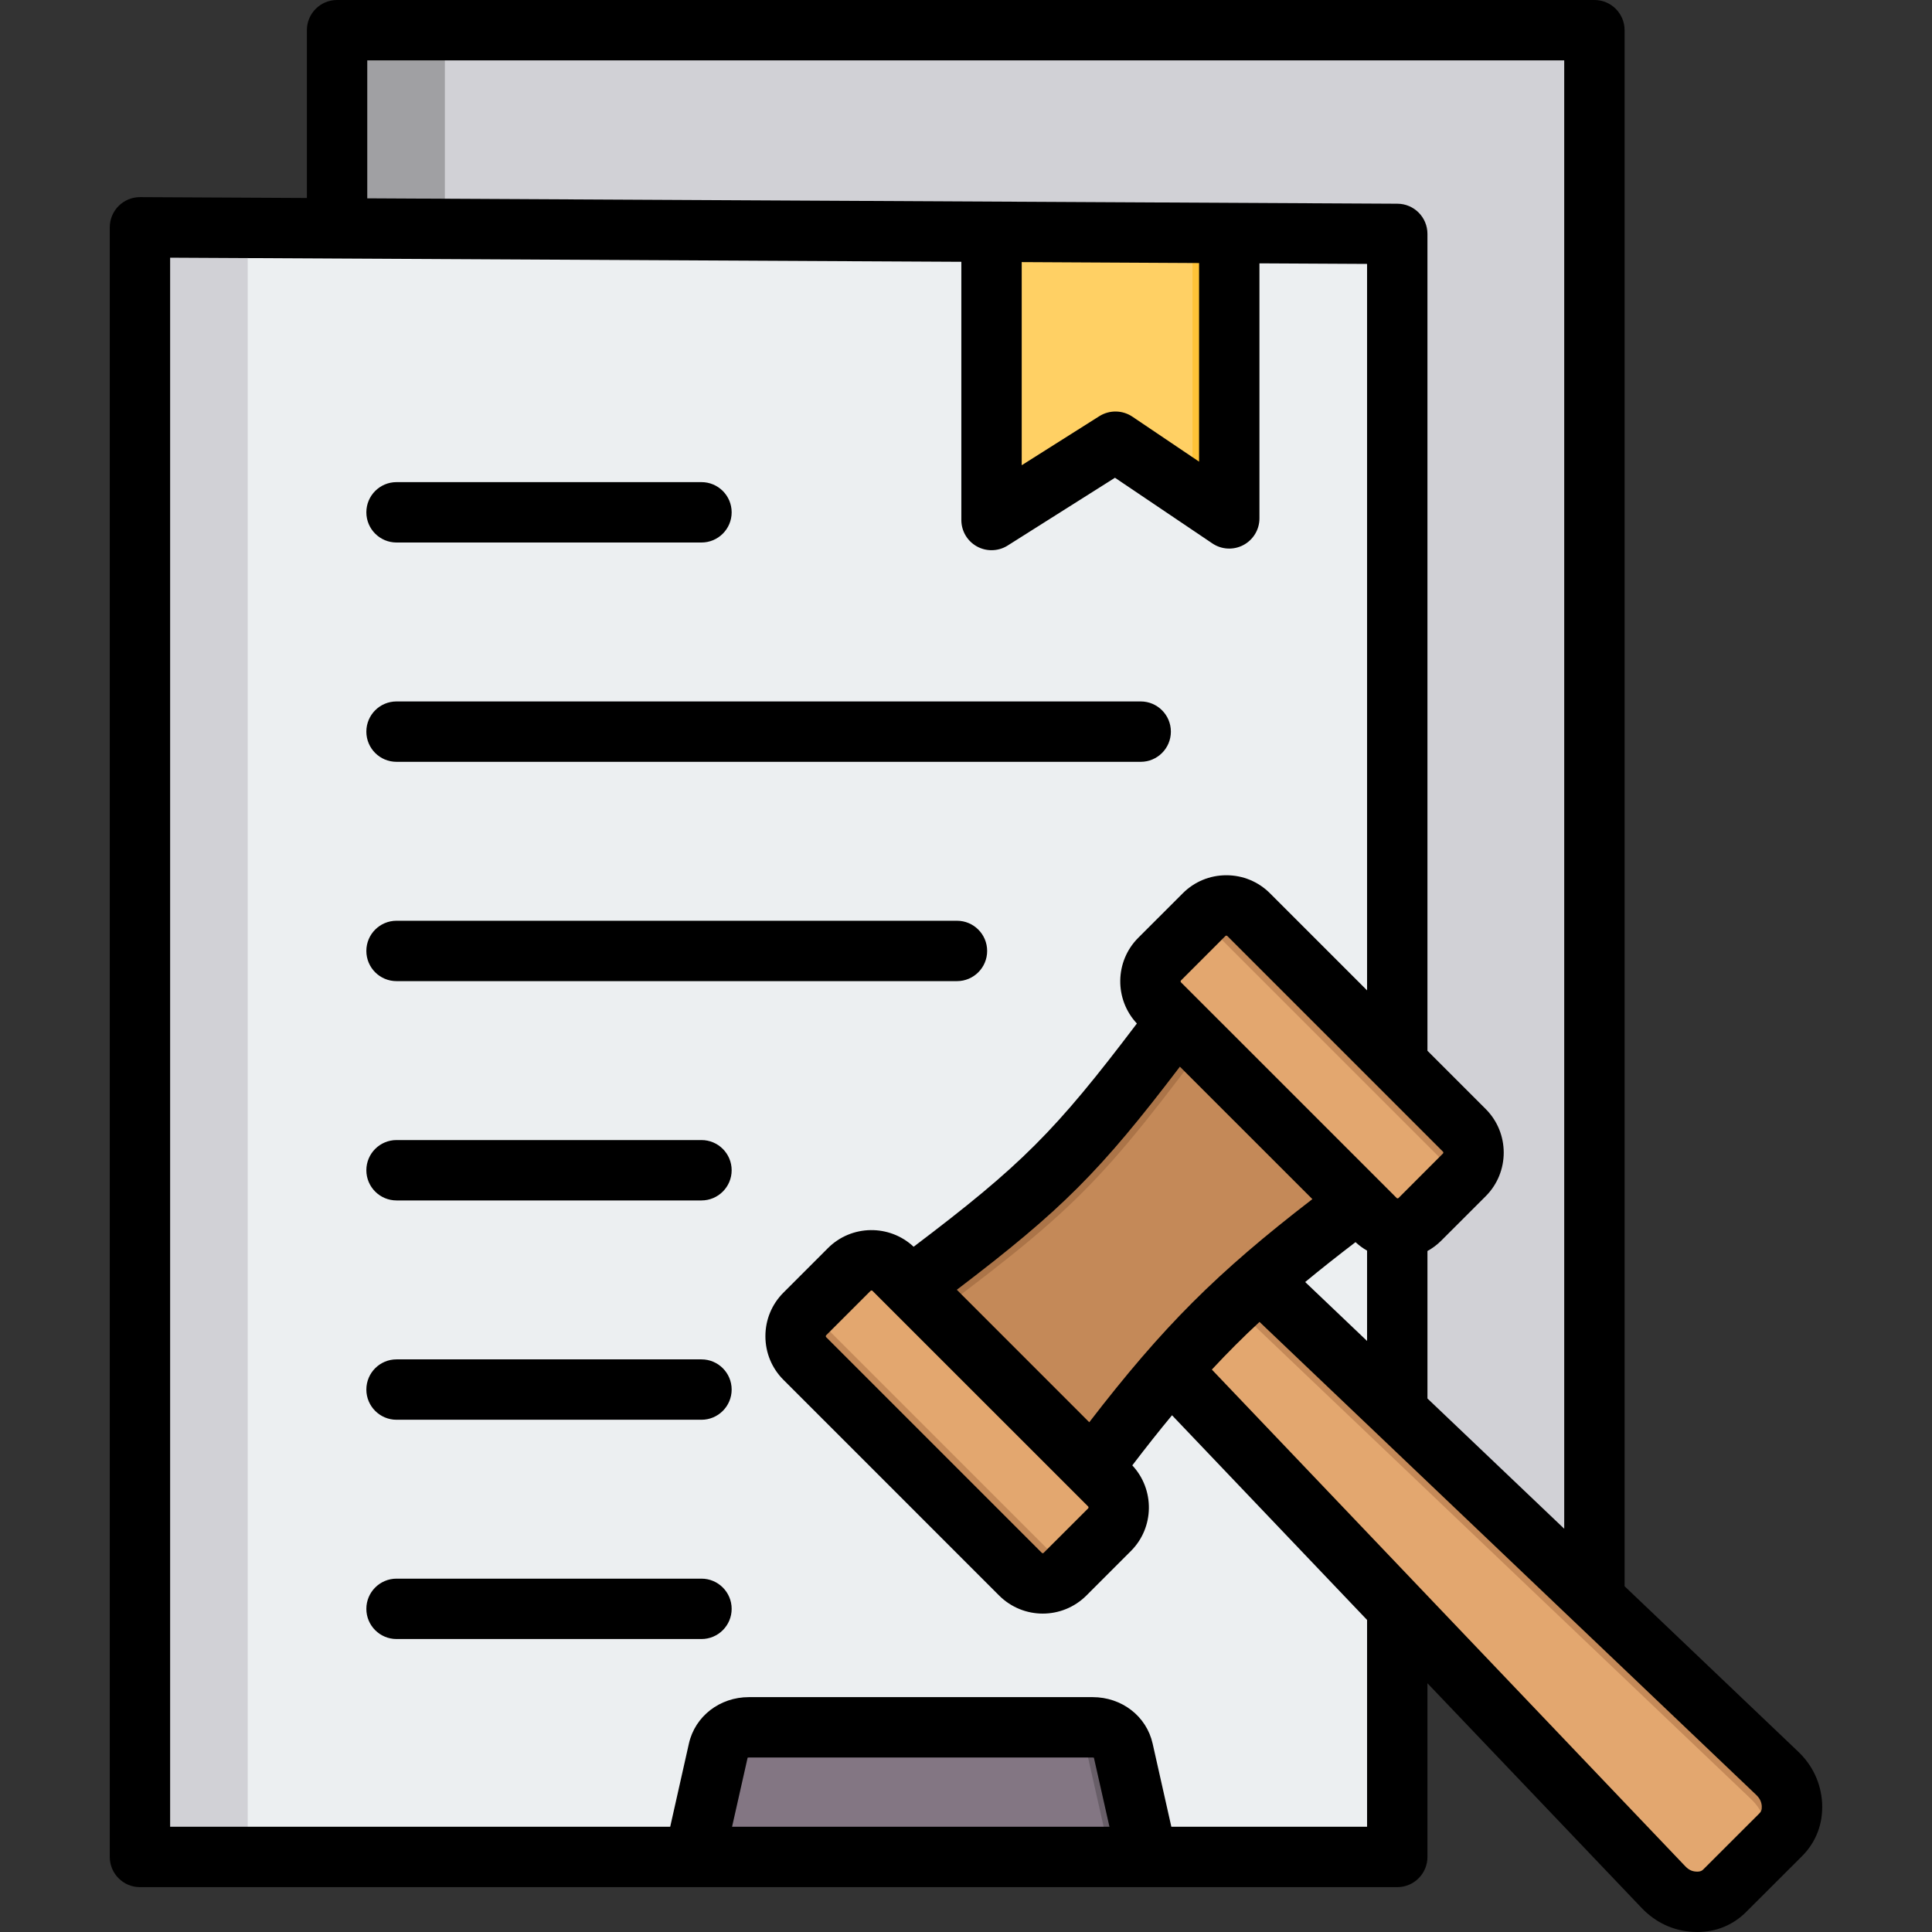 <svg id="Layer_1" enable-background="new 0 0 512 512" height="512" viewBox="0 0 512 512" width="512" xmlns="http://www.w3.org/2000/svg"><rect x="0" y="0" width="512" height="512" fill="#333333" stroke="none"/><g clip-rule="evenodd" fill-rule="evenodd"><g><g><path d="m99.138 8 313.717 1.641c5.358.028 9.71 4.403 9.71 9.76v410.695c0 5.376-4.385 9.761-9.761 9.761h-313.717c-5.376 0-9.761-4.385-9.761-9.761v-412.335c0-2.697.965-5.018 2.877-6.92s4.238-2.855 6.935-2.841z" fill="#d1d1d6"/><path d="m99.138 8 18.756.098v431.758h-18.807c-5.376 0-9.761-4.385-9.761-9.761v-412.334c0-2.697.965-5.018 2.877-6.92s4.238-2.855 6.935-2.841z" fill="#a0a0a3"/><path d="m46.889 60.249 313.717 1.641c5.358.028 9.71 4.402 9.71 9.76v410.695c0 5.376-4.385 9.761-9.761 9.761h-313.717c-5.376 0-9.761-4.385-9.761-9.761v-412.335c0-2.697.965-5.018 2.877-6.92s4.239-2.855 6.935-2.841z" fill="#eceff1"/><path d="m46.889 60.249 18.756.098v431.758h-18.807c-5.376 0-9.761-4.385-9.761-9.761v-412.334c0-2.697.965-5.018 2.877-6.92s4.238-2.855 6.935-2.841z" fill="#d1d1d6"/><path d="m262.779 60.198h63.003v71.637c0 1.111-.573 2.064-1.553 2.586-.981.522-2.091.464-3.012-.157l-24.002-16.181c-.985-.663-2.197-.682-3.202-.047l-26.742 16.902c-.926.585-2.018.618-2.978.089s-1.515-1.469-1.515-2.565v-72.264z" fill="#ffd064"/><path d="m316.021 61.656v69.104l5.197 3.503c.921.621 2.031.679 3.012.157s1.553-1.474 1.553-2.586v-70.127-1.51h-9.762z" fill="#ffc338"/></g><g><path d="m304.039 492.105-6.372-28.294c-.835-3.708-4.295-6.06-8.096-6.06h-91.094c-3.801 0-7.261 2.354-8.096 6.06l-6.372 28.294z" fill="#837683"/><path d="m304.039 492.105-6.372-28.293c-.835-3.708-4.294-6.061-8.096-6.061h-9.762c3.802 0 7.261 2.352 8.096 6.061l6.372 28.293z" fill="#685e68"/><path d="m325.548 331.281-23.345 23.345 138.645 145.459c2.294 2.407 5.074 3.717 8.263 3.895 3.191.178 5.902-.826 8.06-2.984l14.747-14.747c2.158-2.158 3.162-4.869 2.984-8.06-.178-3.19-1.488-5.97-3.895-8.264z" fill="#e3a76f"/><path d="m325.548 331.28-6.902 6.903 145.46 138.645c2.407 2.293 3.717 5.074 3.895 8.264s-.826 5.901-2.984 8.06l6.903-6.903c2.158-2.158 3.162-4.869 2.984-8.059s-1.488-5.971-3.895-8.264z" fill="#c48958"/><path d="m333.706 339.156c8.433-7.163 18.654-14.926 32.9-25.524l-49.784-49.784c-32.52 43.711-38.339 49.531-82.051 82.051l49.784 49.784c10.599-14.246 18.361-24.467 25.524-32.899 7.652-9.009 14.619-15.976 23.627-23.628z" fill="#c48958"/><path d="m323.725 270.75-6.903-6.902c-32.52 43.711-38.339 49.531-82.051 82.051l6.902 6.902c43.712-32.52 49.532-38.34 82.052-82.051z" fill="#ab7448"/><path d="m319.124 242.36-11.799 11.799c-3.244 3.244-3.244 8.552-.001 11.797l57.175 57.175c3.244 3.244 8.552 3.244 11.797 0l11.799-11.799c3.244-3.244 3.244-8.552 0-11.797l-57.175-57.175c-3.244-3.245-8.553-3.245-11.796 0z" fill="#e3a76f"/><path d="m319.124 242.36-6.902 6.903c3.243-3.244 8.552-3.244 11.796 0l57.175 57.174c3.244 3.245 3.244 8.552 0 11.797l6.902-6.903c3.244-3.244 3.244-8.552 0-11.797l-57.175-57.174c-3.245-3.245-8.553-3.245-11.796 0z" fill="#c48958"/><path d="m225.082 336.402-11.799 11.798c-3.243 3.244-3.244 8.552 0 11.796l57.175 57.175c3.244 3.244 8.552 3.244 11.797-.001l11.799-11.798c3.244-3.244 3.244-8.552 0-11.797l-57.175-57.175c-3.245-3.243-8.553-3.243-11.797.002z" fill="#e3a76f"/><path d="m282.254 417.171 6.902-6.903c-3.244 3.245-8.552 3.245-11.796 0l-57.175-57.174c-3.244-3.245-3.244-8.552 0-11.797l-6.902 6.903c-3.244 3.244-3.244 8.552 0 11.797l57.175 57.174c3.244 3.245 8.552 3.245 11.796 0z" fill="#c48958"/></g></g><path d="m466.89 478.639c-.094-1.159-.519-2.028-1.415-2.919l-131.688-125.401c-4.401 4.081-8.538 8.22-12.632 12.631l125.452 131.621c.896.929 1.745 1.36 2.924 1.419 1.132.061 1.557-.26 1.934-.651l14.765-14.748c.471-.461.707-.922.66-1.952zm-104.602-49.34v54.81h-51.869l-4.962-22.051c-1.627-7.249-8.17-12.299-15.897-12.299h-91.092c-7.731 0-14.269 5.06-15.901 12.299l-4.958 22.051h-132.523v-415.82l209.68 1.091v68.429c0 2.921 1.58 5.6 4.141 7.01 1.198.661 2.529.991 3.859.991 1.49 0 2.971-.411 4.269-1.231l28.444-17.969 25.807 17.4c2.453 1.66 5.623 1.82 8.231.43 2.609-1.389 4.25-4.1 4.25-7.059v-67.592l28.52.151v192.519l-25.732-25.73c-3.076-3.079-7.179-4.78-11.562-4.78-4.368 0-8.467 1.701-11.547 4.78l-11.802 11.8c-6.236 6.241-6.349 16.311-.359 22.71-21.609 28.549-30.609 37.551-59.162 59.161-6.396-5.991-16.468-5.88-22.708.359l-11.797 11.8c-3.08 3.079-4.779 7.181-4.779 11.549 0 4.371 1.698 8.48 4.779 11.561l57.167 57.169c3.194 3.181 7.373 4.781 11.552 4.781 4.189 0 8.368-1.601 11.562-4.781l11.798-11.8c6.241-6.239 6.349-16.3.373-22.699 3.665-4.81 7.137-9.2 10.528-13.28zm-68.27 54.811-4.123-18.301c-.075-.029-.189-.05-.335-.05h-91.092c-.151 0-.259.02-.339.05l-4.123 18.301zm-23.251-360.82 20.571-13c2.679-1.69 6.118-1.64 8.75.129l17.68 11.92v-52.629l-47.001-.251zm75.12 216.46c4.109-3.4 8.51-6.88 13.34-10.569.953.879 1.981 1.64 3.061 2.25v23.939zm-20.647-91.711c-.023-.019-.085-.089-.245-.089-.146 0-.208.07-.236.089l-11.793 11.8c-.118.119-.118.361 0 .48l57.171 57.169c.109.122.359.122.481 0l11.788-11.8c.123-.12.123-.359 0-.479zm-94.031 94.04c-.062-.059-.151-.088-.241-.088s-.179.029-.241.088l-11.797 11.791c-.113.12-.113.359 0 .479l57.167 57.171c.118.12.372.12.481 0l11.802-11.791c.118-.12.118-.368 0-.49zm116.588-24.299c-25.388 19.55-39.581 33.74-59.129 59.13l-35.1-35.109c27.826-21.161 37.958-31.3 59.119-59.12zm-250.469-265.221v-36.559h317.207v389.13l-36.246-34.519v-39.08c1.307-.72 2.538-1.62 3.641-2.731l11.797-11.789c6.368-6.37 6.368-16.74 0-23.11l-15.439-15.44v-216.472c0-4.41-3.552-7.98-7.948-8.001zm380.223 439.351-14.764 14.739c-3.491 3.51-7.972 5.351-12.972 5.351-.378 0-.802-.011-1.179-.03-5.217-.291-9.915-2.491-13.609-6.37l-56.737-59.52v46.031c0 4.409-3.581 7.999-8 7.999h-333.204c-4.42 0-7.995-3.589-7.995-7.999v-431.872c0-2.128.849-4.17 2.358-5.67 1.5-1.489 3.529-2.329 5.637-2.329h.042l44.199.23v-44.47c0-4.42 3.581-8 8-8h333.213c4.42 0 7.995 3.58 7.995 8v412.37l45.931 43.76c3.915 3.7 6.085 8.398 6.415 13.619.283 5.48-1.557 10.371-5.33 14.161zm-372.463-348.14h80.809c4.42 0 8-3.58 8-8.001 0-4.42-3.58-8.001-8-8.001h-80.809c-4.42 0-8 3.58-8 8.001s3.58 8.001 8 8.001zm80.809 274.589h-80.809c-4.42 0-8 3.59-8 8.001 0 4.419 3.58 7.999 8 7.999h80.809c4.42 0 8-3.58 8-7.999 0-4.411-3.58-8.001-8-8.001zm0-58.11h-80.809c-4.42 0-8 3.58-8 8.001 0 4.409 3.58 8.001 8 8.001h80.809c4.42 0 8-3.592 8-8.001 0-4.421-3.58-8.001-8-8.001zm0-58.12h-80.809c-4.42 0-8 3.58-8 8.001 0 4.409 3.58 8 8 8h80.809c4.42 0 8-3.591 8-8 0-4.421-3.58-8.001-8-8.001zm75.709-50.119c0-4.42-3.581-8.001-8-8.001h-148.518c-4.42 0-8 3.581-8 8.001s3.58 8.001 8 8.001h148.518c4.42-.001 8-3.581 8-8.001zm-164.518-58.12c0 4.42 3.58 8.001 8 8.001h197.208c4.42 0 8-3.58 8-8.001 0-4.42-3.58-8.001-8-8.001h-197.208c-4.42 0-8 3.58-8 8.001z"/></g></svg>